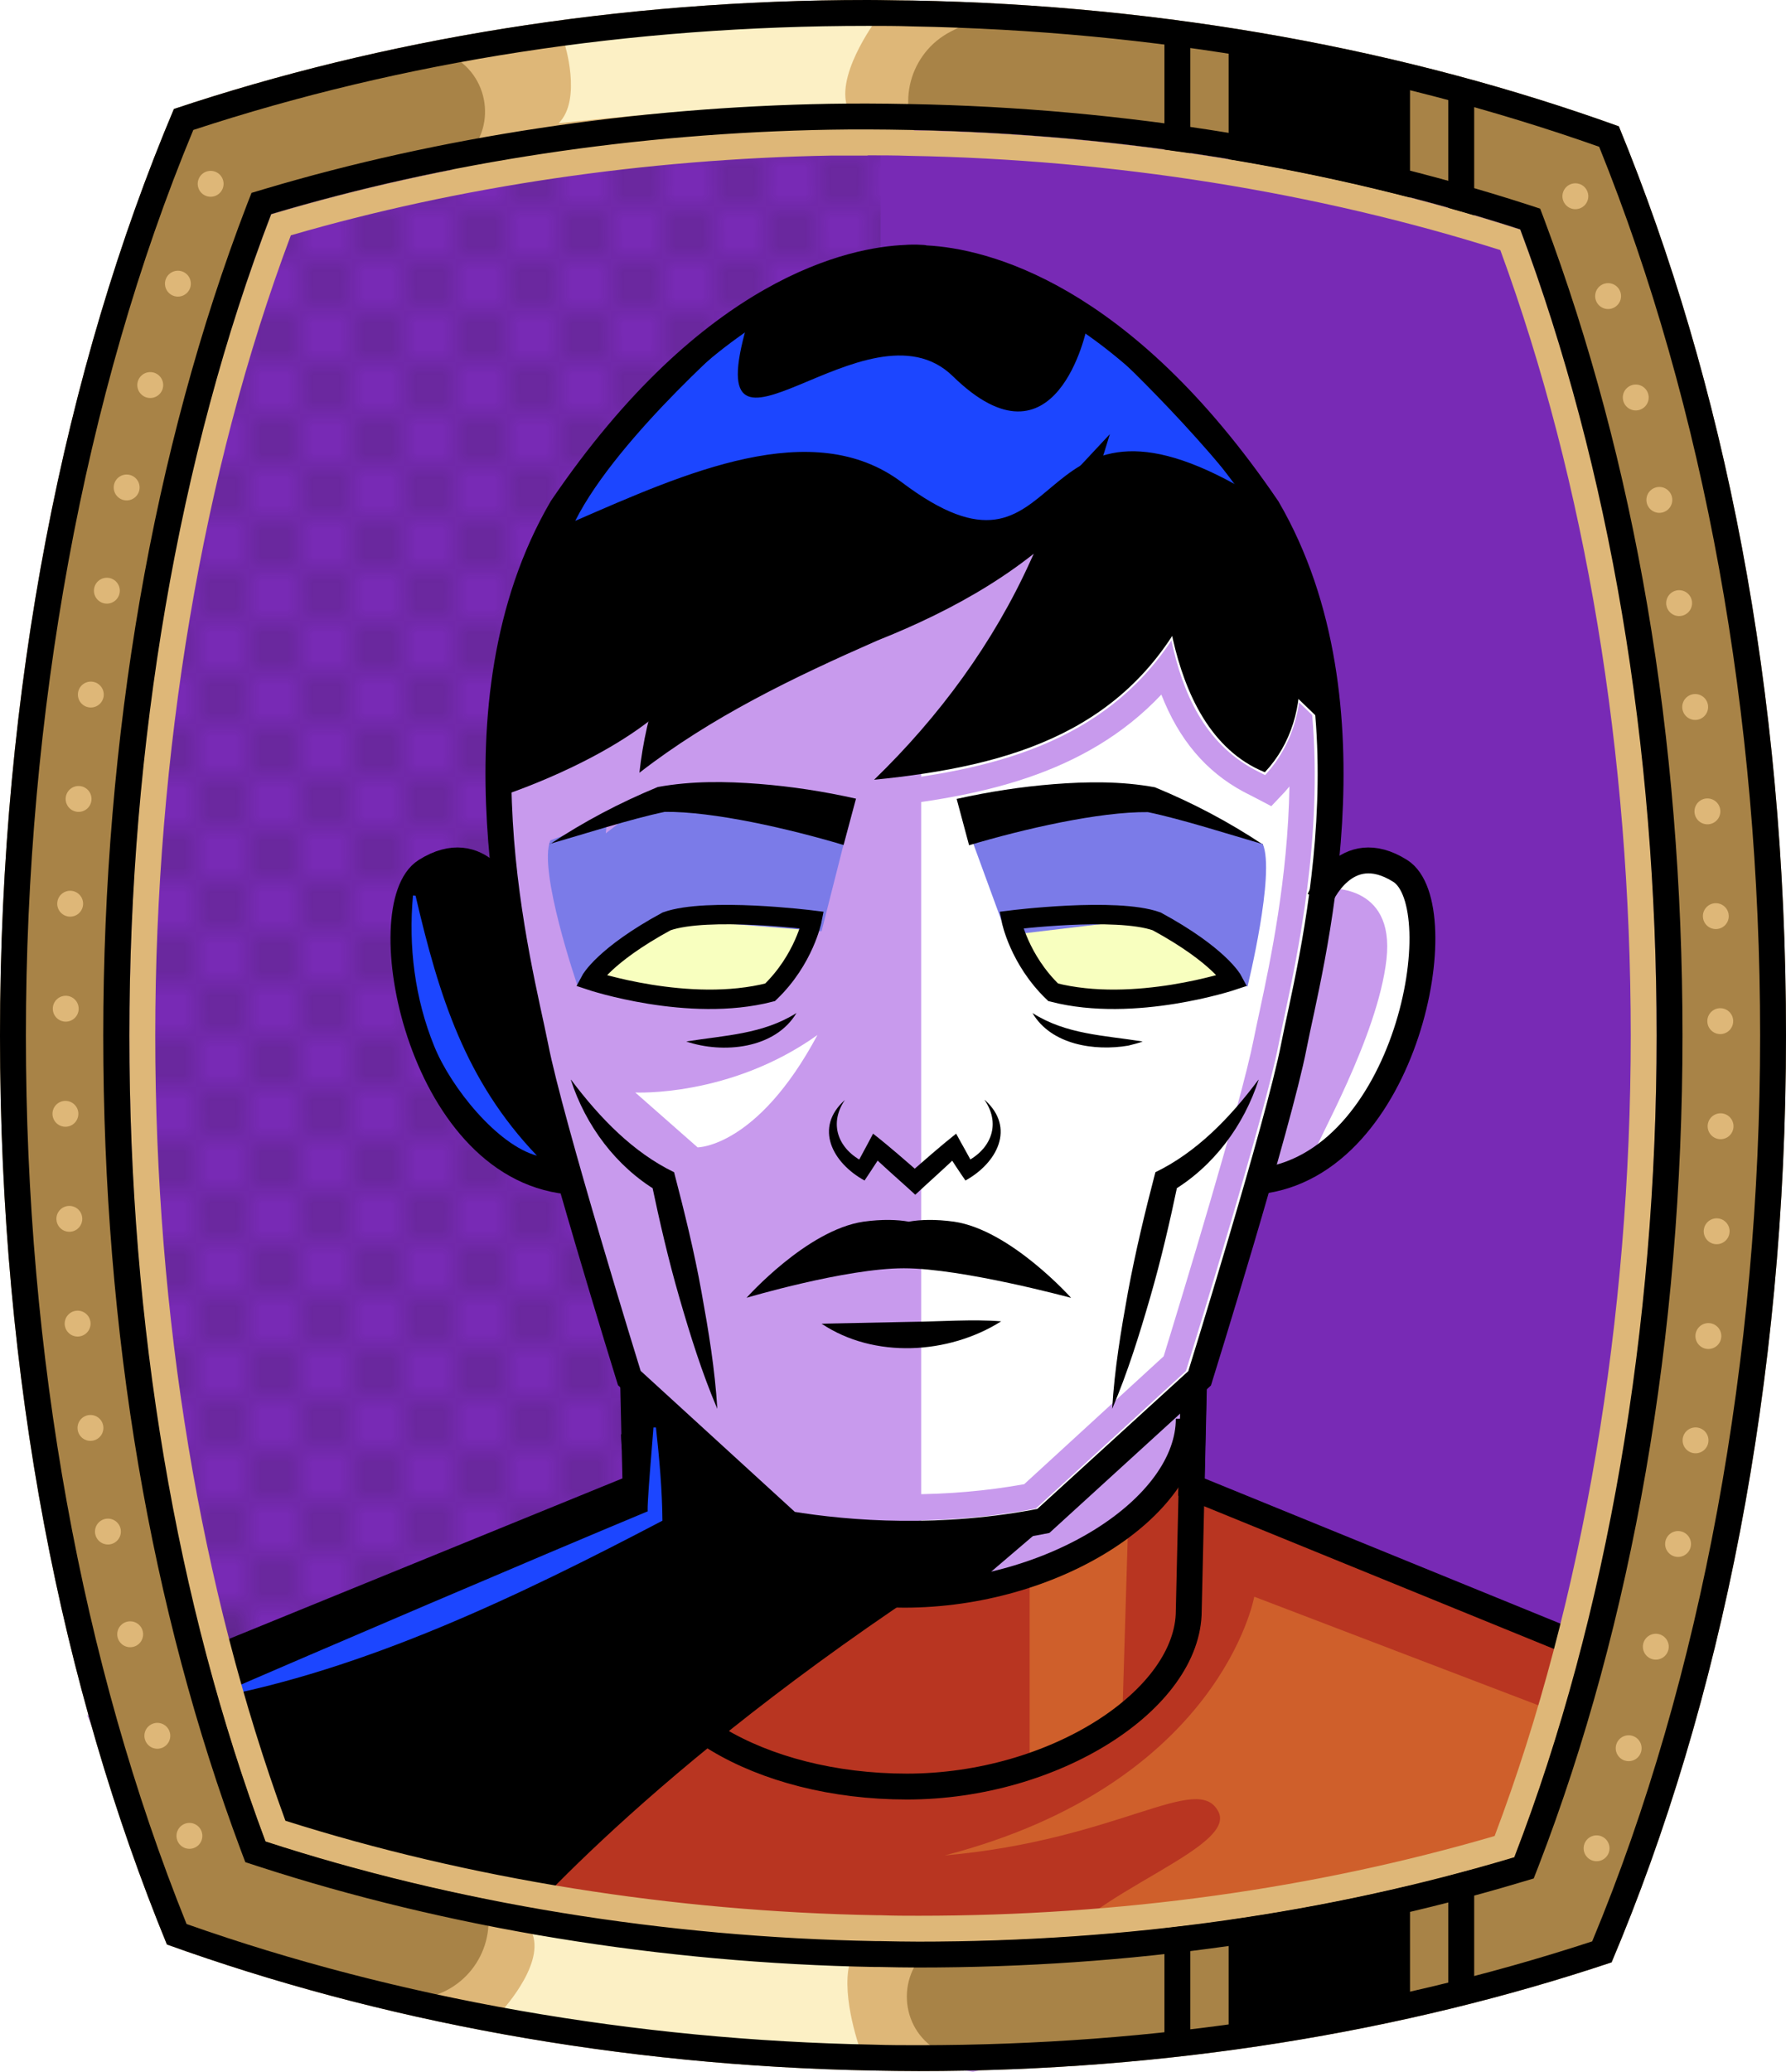 <?xml version="1.0" encoding="UTF-8"?><svg id="Capa_2" xmlns="http://www.w3.org/2000/svg" xmlns:xlink="http://www.w3.org/1999/xlink" viewBox="0 0 69.02 80.03"><defs><style>.cls-1{fill:#c89aed;}.cls-2{fill:#fff;}.cls-3{fill:#f8ffbf;}.cls-4{fill:#7b7be8;}.cls-5{fill:#a88347;}.cls-6{fill:#782ab5;}.cls-7,.cls-8{stroke:#000;stroke-miterlimit:10;}.cls-7,.cls-8,.cls-9,.cls-10,.cls-11{fill:none;}.cls-12{fill:#1c46ff;}.cls-8{stroke-width:.75px;}.cls-9{stroke:#deb778;stroke-dasharray:0 0 0 4.06;stroke-linecap:round;stroke-linejoin:round;}.cls-13{fill:#deb778;}.cls-14{fill:url(#USGS_19_Inundación_de_tierra_2);}.cls-11{stroke:#1d1d1b;stroke-dasharray:0 0 2 2;stroke-width:.3px;}.cls-15{fill:#cf5f2b;}.cls-16{fill:#fcf0c5;}.cls-17{fill:#b83521;}</style><pattern id="USGS_19_Inundación_de_tierra_2" x="0" y="0" width="72" height="72" patternTransform="translate(267.52 -16063) rotate(-90)" patternUnits="userSpaceOnUse" viewBox="0 0 72 72"><g><rect class="cls-10" width="72" height="72"/><g><line class="cls-11" x1="71" y1="71" x2="144.44" y2="71"/><line class="cls-11" x1="71" y1="67" x2="144.44" y2="67"/><line class="cls-11" x1="71" y1="63" x2="144.44" y2="63"/><line class="cls-11" x1="71" y1="59" x2="144.44" y2="59"/><line class="cls-11" x1="71" y1="55" x2="144.44" y2="55"/><line class="cls-11" x1="71" y1="51" x2="144.44" y2="51"/><line class="cls-11" x1="71" y1="47" x2="144.44" y2="47"/><line class="cls-11" x1="71" y1="43" x2="144.44" y2="43"/><line class="cls-11" x1="71" y1="39" x2="144.44" y2="39"/><line class="cls-11" x1="71" y1="35" x2="144.44" y2="35"/><line class="cls-11" x1="71" y1="31" x2="144.44" y2="31"/><line class="cls-11" x1="71" y1="27" x2="144.44" y2="27"/><line class="cls-11" x1="71" y1="23" x2="144.44" y2="23"/><line class="cls-11" x1="71" y1="19" x2="144.44" y2="19"/><line class="cls-11" x1="71" y1="15" x2="144.44" y2="15"/><line class="cls-11" x1="71" y1="11" x2="144.44" y2="11"/><line class="cls-11" x1="71" y1="7" x2="144.44" y2="7"/><line class="cls-11" x1="71" y1="3" x2="144.44" y2="3"/></g>
<g><line class="cls-11" x1="-1" y1="71" x2="72.44" y2="71"/><line class="cls-11" x1="-1" y1="67" x2="72.44" y2="67"/><line class="cls-11" x1="-1" y1="63" x2="72.44" y2="63"/><line class="cls-11" x1="-1" y1="59" x2="72.44" y2="59"/><line class="cls-11" x1="-1" y1="55" x2="72.44" y2="55"/><line class="cls-11" x1="-1" y1="51" x2="72.44" y2="51"/><line class="cls-11" x1="-1" y1="47" x2="72.44" y2="47"/><line class="cls-11" x1="-1" y1="43" x2="72.44" y2="43"/><line class="cls-11" x1="-1" y1="39" x2="72.44" y2="39"/><line class="cls-11" x1="-1" y1="35" x2="72.44" y2="35"/><line class="cls-11" x1="-1" y1="31" x2="72.44" y2="31"/><line class="cls-11" x1="-1" y1="27" x2="72.44" y2="27"/><line class="cls-11" x1="-1" y1="23" x2="72.44" y2="23"/><line class="cls-11" x1="-1" y1="19" x2="72.44" y2="19"/><line class="cls-11" x1="-1" y1="15" x2="72.44" y2="15"/><line class="cls-11" x1="-1" y1="11" x2="72.44" y2="11"/><line class="cls-11" x1="-1" y1="7" x2="72.44" y2="7"/><line class="cls-11" x1="-1" y1="3" x2="72.44" y2="3"/><line class="cls-11" x1="1.04" y1="69" x2="74.48" y2="69"/><line class="cls-11" x1="1.04" y1="65" x2="74.48" y2="65"/><line class="cls-11" x1="1.04" y1="61" x2="74.48" y2="61"/><line class="cls-11" x1="1.04" y1="57" x2="74.48" y2="57"/><line class="cls-11" x1="1.04" y1="53" x2="74.48" y2="53"/><line class="cls-11" x1="1.04" y1="49" x2="74.48" y2="49"/><line class="cls-11" x1="1.04" y1="45" x2="74.48" y2="45"/><line class="cls-11" x1="1.04" y1="41" x2="74.48" y2="41"/><line class="cls-11" x1="1.04" y1="37" x2="74.48" y2="37"/><line class="cls-11" x1="1.04" y1="33" x2="74.48" y2="33"/><line class="cls-11" x1="1.04" y1="29" x2="74.48" y2="29"/><line class="cls-11" x1="1.04" y1="25" x2="74.48" y2="25"/><line class="cls-11" x1="1.04" y1="21" x2="74.48" y2="21"/><line class="cls-11" x1="1.04" y1="17" x2="74.48" y2="17"/><line class="cls-11" x1="1.04" y1="13" x2="74.48" y2="13"/><line class="cls-11" x1="1.04" y1="9" x2="74.48" y2="9"/><line class="cls-11" x1="1.04" y1="5" x2="74.48" y2="5"/><line class="cls-11" x1="1.04" y1="1" x2="74.48" y2="1"/></g>
<g><line class="cls-11" x1="-73" y1="71" x2=".44" y2="71"/><line class="cls-11" x1="-73" y1="67" x2=".44" y2="67"/><line class="cls-11" x1="-73" y1="63" x2=".44" y2="63"/><line class="cls-11" x1="-73" y1="59" x2=".44" y2="59"/><line class="cls-11" x1="-73" y1="55" x2=".44" y2="55"/><line class="cls-11" x1="-73" y1="51" x2=".44" y2="51"/><line class="cls-11" x1="-73" y1="47" x2=".44" y2="47"/><line class="cls-11" x1="-73" y1="43" x2=".44" y2="43"/><line class="cls-11" x1="-73" y1="39" x2=".44" y2="39"/><line class="cls-11" x1="-73" y1="35" x2=".44" y2="35"/><line class="cls-11" x1="-73" y1="31" x2=".44" y2="31"/><line class="cls-11" x1="-73" y1="27" x2=".44" y2="27"/><line class="cls-11" x1="-73" y1="23" x2=".44" y2="23"/><line class="cls-11" x1="-73" y1="19" x2=".44" y2="19"/><line class="cls-11" x1="-73" y1="15" x2=".44" y2="15"/><line class="cls-11" x1="-73" y1="11" x2=".44" y2="11"/><line class="cls-11" x1="-73" y1="7" x2=".44" y2="7"/><line class="cls-11" x1="-73" y1="3" x2=".44" y2="3"/><line class="cls-11" x1="-70.96" y1="69" x2="2.48" y2="69"/><line class="cls-11" x1="-70.96" y1="65" x2="2.48" y2="65"/><line class="cls-11" x1="-70.96" y1="61" x2="2.48" y2="61"/><line class="cls-11" x1="-70.96" y1="57" x2="2.48" y2="57"/><line class="cls-11" x1="-70.96" y1="53" x2="2.48" y2="53"/><line class="cls-11" x1="-70.96" y1="49" x2="2.48" y2="49"/><line class="cls-11" x1="-70.96" y1="45" x2="2.48" y2="45"/><line class="cls-11" x1="-70.96" y1="41" x2="2.48" y2="41"/><line class="cls-11" x1="-70.96" y1="37" x2="2.48" y2="37"/><line class="cls-11" x1="-70.96" y1="33" x2="2.48" y2="33"/><line class="cls-11" x1="-70.96" y1="29" x2="2.48" y2="29"/><line class="cls-11" x1="-70.96" y1="25" x2="2.48" y2="25"/><line class="cls-11" x1="-70.96" y1="21" x2="2.48" y2="21"/><line class="cls-11" x1="-70.96" y1="17" x2="2.48" y2="17"/><line class="cls-11" x1="-70.96" y1="13" x2="2.48" y2="13"/><line class="cls-11" x1="-70.96" y1="9" x2="2.48" y2="9"/><line class="cls-11" x1="-70.96" y1="5" x2="2.48" y2="5"/><line class="cls-11" x1="-70.96" y1="1" x2="2.48" y2="1"/></g>
</g>
</pattern></defs><g id="BG"><g><path class="cls-6" d="M64.02,40c0,11.47-1.89,22.39-5.5,31.74-7.2,2.16-14.94,3.26-23.02,3.26-.49,0-.98-.01-1.47-.02h-.17c-8.18-.15-16.29-1.47-23.6-3.85-3.45-9.22-5.26-19.93-5.26-31.13s1.89-22.38,5.48-31.73c6.73-2.01,14.13-3.13,21.6-3.26,.48-.01,.97-.01,1.45-.01,.54,0,1.08,.01,1.63,.02,8.16,.15,16.27,1.47,23.59,3.84,3.46,9.24,5.27,19.95,5.27,31.14Z"/><path class="cls-14" d="M34.03,5.59V74.98h-.17c-8.18-.15-16.29-1.47-23.6-3.85-3.45-9.22-5.26-19.93-5.26-31.13s1.89-22.38,5.48-31.73c6.73-2.01,14.13-3.13,21.6-3.26,.65,.16,1.3,.36,1.95,.58Z"/></g>
</g>
<g id="Characters"><g><path class="cls-1" d="M64.07,64.8l-1.61,9.75-24.86,5.48-30.48-4.94-3.75-8.83,21.26-8.82-.13-4.01-.53-1.08s-.67-1.46-2.01-6.68c-3.07-.27-5.08-4.15-6.15-7.09-1.07-2.94,.67-7.08,3.87-4.01-.1-.26-.35-1.9-.29-4.24,.1-3.88,1.05-9.65,4.97-14.08,7.22-7.89,12.17-6.01,12.17-6.01,10.04,3.06,13.55,9.82,14.53,16.22,.42,2.8,.37,5.52,.17,7.84,2.41-2.81,4.68-.54,3.34,4.94-1.07,5.08-5.75,6.42-5.75,6.42l-2.81,8.42,.4,3.74,17.65,6.96Z"/><path class="cls-2" d="M35.6,29.56v29.43l4.68-.3,5.89-5.36s3.02-10.04,4.23-14.79,.75-11.85,.6-12.53-6.94-3.09-8.98-2.04-6.41,5.58-6.41,5.58Z"/><path d="M51.06,26.48l-1.4-.38-1.2,3.03s-2.26-1.09-3.03-6.49c-2.92,6.06-9.2,6.6-9.2,6.6,0,0,3.36-4.23,4.87-9.42-2.92,2.6-6.7,4.01-9.95,5.52-3.25,1.51-5.71,3.35-5.71,3.35l-.02-1.95c-1.94,2.03-5.13,3.27-6.04,3.61,.1-3.88,1.05-9.65,4.97-14.08,7.22-7.89,12.17-6.01,12.17-6.01,10.04,3.06,13.55,9.82,14.53,16.22Z"/><path class="cls-12" d="M28.85,12.58s-4.96,4.23-6.62,7.54c4.23-1.84,9.18-4.08,12.62-1.49,6.51,4.9,4.66-4.49,12.94,.11-2.76-3.4-5.79-6.07-5.79-6.07,0,0-1.17,5.78-5.18,1.86-3.29-3.21-9.89,4.76-7.96-1.95Z"/><path d="M19.68,34.59s-1.33-2.19-3.23-.89-.8,5.6,.3,7.59,3.22,4.68,5.21,4.39c-1.28-5.27-2.27-11.09-2.27-11.09Z"/><path d="M40.33,58.98l-19.08,16.29-14.29-2.7-1.9-7.69,19.57-7.43-.13-4.01,5.64,4.94s6.49,1.4,10.19,.6Z"/><path class="cls-3" d="M31.16,35.36l-5.13,.16s-2.53,1.34-3,2.37c5.21,1.03,6.87,.63,6.87,.63,0,0,1.11-1.97,1.26-3.16Z"/><path class="cls-3" d="M40.41,38.37s-1.17-1.46-1.17-2.82c4.18-.29,5.25,0,5.25,0,0,0,2.53,1.36,3.01,2.33-3.79,1.17-7.09,.49-7.09,.49Z"/><path class="cls-17" d="M46.09,56.48s-2.03,4.7-10.56,5.02c-11.2,7.47-16.11,13.55-16.11,13.55,0,0,9.92,5.76,22.2,3.63s21.13-5.12,21.13-5.12l.96-9.18-17.28-6.53-.33-1.37Z"/><path class="cls-4" d="M32.79,31.87l-1.04,4.1-5.72-.46-3.72,2.54s-1.53-4.45-1.04-5.59c4.28-1.58,4.8-1.73,4.8-1.73,0,0,4.35-.44,6.72,1.14Z"/><path class="cls-4" d="M37.35,31.87l1.56,4.26,5.2-.62,4.1,2.6s1.08-4.38,.59-5.51c-4.28-1.58-4.73-1.87-4.73-1.87,0,0-4.35-.44-6.72,1.14Z"/><path class="cls-1" d="M37.09,24.46c-1.17,1.81-2.59,3.51-4.2,5.02l-2.14,2.02,2.93-.29c4.1-.41,8.25-1.25,11.2-4.38,.68,1.74,1.72,2.97,3.17,3.75l.41,.21,.67,.35,.52-.55c.06-.07,.12-.14,.18-.21-.06,3.55-.74,6.76-1.15,8.67-.09,.42-.17,.79-.23,1.09-.48,2.45-2.83,10.14-3.48,12.25l-5.39,4.94c-1.44,.26-2.94,.39-4.47,.39-1.32,0-2.64-.1-3.94-.29l-5.51-5.04c-.49-1.59-2.97-9.71-3.47-12.27l-.08-.38c-.04-.19-.09-.4-.14-.66-.35-1.59-.99-4.47-1.15-7.73,.73-.29,1.75-.73,2.8-1.3l-.21,2.14,1.84-1.42c2.88-2.23,6.21-3.81,9.06-5.04,.98-.39,1.9-.81,2.77-1.26m2.7-2.88c-1.78,1.36-3.82,2.41-5.84,3.21-3.31,1.43-6.5,3.01-9.31,5.18,.07-.67,.19-1.32,.34-1.97-1.92,1.44-4.37,2.37-5.18,2.66,.09,3.55,.78,6.73,1.2,8.63,.08,.4,.16,.74,.21,1.02,.52,2.7,3.2,11.4,3.57,12.63l5.94,5.43c1.18,.19,2.68,.35,4.39,.35,1.51,0,3.18-.12,4.93-.46l5.8-5.31c.38-1.22,3.06-9.93,3.58-12.61,.06-.29,.13-.65,.22-1.06,.52-2.44,1.49-6.97,1.08-11.67l-.51-.49c-.14,1.03-.57,2.01-1.31,2.81l-.41-.21c-1.94-1.04-2.78-2.97-3.21-4.99-2.63,3.96-6.93,5.04-11.72,5.51,2.58-2.43,4.74-5.35,6.2-8.6,.01-.01,.01-.02,.01-.03h0Z"/><path class="cls-2" d="M24.54,42.2s3.67,.19,7.05-2.22c-2.32,4.34-4.63,4.34-4.63,4.34l-2.41-2.12Z"/><path class="cls-15" d="M43.59,59.09l-.21,6.97s-1.58,1.37-3.59,1.9v-7.08l3.8-1.8Z"/><path class="cls-15" d="M48.47,61.68s-1.3,7.22-11.96,9.99c6.72-.59,9.79-3.26,10.58-1.68s-6.53,3.56-6.62,6.23c14.73-.99,20.67-2.97,20.67-2.97l1.58-6.13-14.24-5.44Z"/><path class="cls-2" d="M51.23,34.32s2.69-.26,2.35,2.74-2.74,7.12-2.83,7.55c4.8-4.03,4.12-7.29,4.2-9.44s-2.55-2.48-3.72-.85Z"/><path class="cls-7" d="M35.78,9.97s-.04,0-.13-.01c-.3-.02-.52-.01-.64,0-1.99,.08-7.5,1.13-13.3,9.66-4.44,7.61-1.6,17.83-1.02,20.79,.57,2.95,3.63,12.82,3.63,12.82l6.17,5.64c2.35,.39,5.94,.65,9.83-.12l6.04-5.51s3.07-9.87,3.64-12.82c.57-2.96,3.41-13.18-1.02-20.79-5.68-8.35-11.08-9.54-13.18-9.65-.04-.01-.09-.01-.13-.01-.3-.02-.52-.01-.64,0-.09,.01-.13,.01-.13,.01"/><path class="cls-7" d="M19.37,30.22s4.58-1.5,6.62-3.89"/><path d="M32.22,18.25c-3.24,2.63-5.68,6.36-6.28,10.52,0,0-.8-.47-.8-.47,4.95-3.92,11.7-4.78,15.92-9.57,0,0,1.83-1.96,1.83-1.96-1.13,3.75-2.65,7.5-5.04,10.62-.6,.82-1.29,1.59-2,2.33l-.5-1.03c5.95-.8,8.28-2.75,10.74-8.12,.15,2.74,.24,6.59,2.89,8.13,0,0-.64,.13-.64,.13,1.01-1.14,.91-2.89,.76-4.3,.61,.58,2.04,2.01,2.66,2.6,0,0-.7,.72-.7,.72l-1.71-1.65s.86-.42,.86-.42c.11,1.48-.3,2.95-1.33,4.05-2.1-.85-3.08-3.06-3.55-5.12-.14-.64-.24-1.25-.29-1.93l1.12,.22c-2.43,5.25-7.05,6.59-12.38,7.12,2.51-2.43,4.61-5.28,6.05-8.47,.41-.88,.79-1.8,1.09-2.69l1,.57c-2.14,2.43-5.09,4.05-8.01,5.21-3.26,1.43-6.43,2.96-9.2,5.11,.52-4.77,3.25-9.27,7.49-11.59h0Z"/><path d="M21.25,32.61c1.31-.87,2.69-1.6,4.17-2.21,1.32-.24,2.63-.22,3.91-.12,1.27,.1,2.5,.29,3.75,.57l-.48,1.79c-2.11-.63-5.03-1.3-6.91-1.28-1.3,.27-3.16,.87-4.45,1.24h0Z"/><path d="M48.81,32.61c-1.31-.38-3.15-.97-4.45-1.24-1.88-.02-4.8,.65-6.91,1.28,0,0-.48-1.79-.48-1.79,1.26-.28,2.49-.47,3.75-.57,1.28-.1,2.6-.12,3.91,.12,1.48,.61,2.86,1.34,4.17,2.21h0Z"/><path class="cls-8" d="M31.38,35.54s-4.05-.51-5.62,.05c-2.43,1.32-2.94,2.28-2.94,2.28,0,0,3.8,1.27,6.94,.46,1.32-1.27,1.62-2.79,1.62-2.79Z"/><path class="cls-8" d="M39.08,35.54s4.05-.51,5.62,.05c2.43,1.32,2.94,2.28,2.94,2.28,0,0-3.8,1.27-6.94,.46-1.32-1.27-1.62-2.79-1.62-2.79Z"/><path d="M38.06,42.49c1.19,1.07,.48,2.43-.75,3.11-.25-.36-.5-.74-.73-1.11,0,0,.51,.07,.51,.07-.56,.54-1.15,1.06-1.72,1.59,0,0-.25-.23-.25-.23-.5-.45-1-.89-1.49-1.36l.51-.07-.55,.84-.18,.27c-1.24-.68-1.96-2.04-.76-3.11-.68,1-.18,2,.83,2.44,0,0-.41,.11-.41,.11l.49-.91,.18-.34c.64,.5,1.25,1.04,1.86,1.57,0,0-.5,0-.5,0,.61-.53,1.22-1.07,1.85-1.57,.22,.41,.47,.83,.68,1.25,0,0-.41-.11-.41-.11,1.01-.44,1.51-1.44,.83-2.44h0Z"/><path d="M22.07,41.71c1.13,1.5,2.41,2.81,3.98,3.57,.4,1.53,.78,3.07,1.06,4.63,.27,1.49,.52,2.98,.61,4.51-.6-1.41-1.05-2.86-1.47-4.31-.42-1.45-.76-2.93-1.07-4.4l.24,.31c-1.62-.96-2.79-2.55-3.36-4.31h0Z"/><path d="M48.64,41.71c-.57,1.76-1.73,3.34-3.36,4.31,0,0,.24-.31,.24-.31-.31,1.48-.65,2.95-1.07,4.4-.42,1.45-.87,2.9-1.47,4.31,.09-1.53,.34-3.02,.61-4.51,.29-1.56,.66-3.1,1.06-4.63,1.57-.76,2.86-2.07,3.98-3.57h0Z"/><path class="cls-7" d="M24.59,57.31l.13,5.5c0,3.43,4.62,6.2,10.33,6.2s10.89-3.37,10.89-6.8l.2-8.69"/><path class="cls-7" d="M24.5,55.4c0,3.43,4.67,6.2,10.44,6.2s11-3.37,11-6.8"/><polyline class="cls-7" points="24.47 53.52 24.56 57.44 5.36 65.27"/><polyline class="cls-7" points="46.13 53.52 46.04 57.44 65.24 65.27"/><path class="cls-7" d="M19.56,34.72s-.98-2.42-3.11-1.08-.3,11.38,5.48,11.99"/><path class="cls-7" d="M51,34.72s.98-2.42,3.11-1.08,.3,11.38-5.48,11.99"/><path d="M41.39,50.13s-2.34-2.62-4.52-2.94c-.73-.1-1.31-.08-1.75,0-.44-.08-1.02-.1-1.75,0-2.19,.32-4.52,2.94-4.52,2.94,0,0,3.83-1.14,6.08-1.14s6.45,1.14,6.45,1.14Z"/><path d="M31.75,51.13l3.46-.07c1.05-.01,2.42-.11,3.48-.02-2.03,1.28-4.91,1.45-6.94,.09h0Z"/><path d="M30.78,39.13c-.83,1.39-2.84,1.58-4.26,1.1,1.5-.24,2.96-.28,4.26-1.1h0Z"/><path d="M39.9,39.13c1.3,.83,2.76,.86,4.26,1.1-.18,.07-.37,.11-.56,.16-1.3,.22-2.98-.03-3.7-1.26h0Z"/><path class="cls-12" d="M8.05,65.62c4.23-1.84,12.75-5.48,17-7.25-.11,.33,.22-3.3,.2-3.23,0,0,.1,0,.1,0,.13,1.2,.24,2.4,.25,3.6-5.51,2.89-11.51,5.78-17.54,6.88h0Z"/><path class="cls-12" d="M16.06,34.6c.91,3.91,1.93,7.15,4.69,10.04-1.53-.41-3.33-2.64-3.97-4.23-.75-1.84-1-3.85-.82-5.82,0,0,.1,.01,.1,.01h0Z"/></g>
</g>
<g id="Frame"><g><path class="cls-5" d="M62.56,4.88C54.4,1.94,45.12,.2,35.25,.02c-.57-.01-1.15-.02-1.72-.02C23.88,0,14.77,1.52,6.72,4.21,2.49,14.22,0,26.6,0,40s2.39,25.22,6.45,35.11c8.16,2.94,17.45,4.69,27.32,4.87,.58,.01,1.15,.02,1.73,.02,9.63,0,18.73-1.51,26.78-4.2,4.24-10.01,6.74-22.39,6.74-35.8s-2.4-25.24-6.46-35.12Zm-4.04,66.86c-7.2,2.16-14.94,3.26-23.02,3.26-.49,0-.98-.01-1.47-.02h-.17c-8.18-.15-16.29-1.47-23.6-3.85-3.45-9.22-5.26-19.93-5.26-31.13s1.89-22.38,5.48-31.73c6.73-2.01,14.13-3.13,21.6-3.26,.48-.01,.97-.01,1.45-.01,.54,0,1.08,.01,1.63,.02,8.16,.15,16.27,1.47,23.59,3.84,3.46,9.24,5.27,19.95,5.27,31.14s-1.89,22.39-5.5,31.74Z"/><path class="cls-13" d="M17.21,2.06h0c1.63,.63,2.06,2.75,.81,3.97l-1.26,1.22s8.35-2.37,18.84-1.69h0c-1-1.49-.45-3.52,1.14-4.34l1-.51S28.26-.43,17.21,2.06Z"/><path class="cls-16" d="M21.81,1.66s.7,2.18-.22,3.1c3.77-.41,7.98-.74,11.12-.74-.33-1.33,1.26-3.4,1.26-3.4,0,0-6.17-.26-12.16,1.03Z"/><path class="cls-13" d="M36.25,79.21h0c-1.52-.87-1.62-3.03-.2-4.04l1.43-1.02s-8.61,1.07-18.88-1.19h0c.76,1.63-.09,3.55-1.79,4.11l-1.07,.36s9.19,2.56,20.5,1.78Z"/><path class="cls-16" d="M19.28,77.8s1.76-1.83,1.3-3.09c4.43,.69,9.11,1.14,12.25,1.14-.33,1.33,.44,3.4,.44,3.4,0,0-8-.16-13.99-1.45Z"/><polygon points="47.48 1.77 47.48 6.73 54.49 8.44 54.49 2.62 47.48 1.77"/><line class="cls-7" x1="45.5" y1="1.23" x2="45.5" y2="6.29"/><line class="cls-7" x1="56.47" y1="3.67" x2="56.47" y2="8.73"/><polygon points="47.48 78.74 47.48 73.78 54.49 72.07 54.49 77.88 47.48 78.74"/><line class="cls-7" x1="45.5" y1="79.28" x2="45.5" y2="74.21"/><line class="cls-7" x1="56.47" y1="76.84" x2="56.47" y2="71.77"/><path d="M33.53,1c.56,0,1.14,0,1.7,.02,9.39,.17,18.33,1.74,26.57,4.65,4.07,10.08,6.22,21.94,6.22,34.33s-2.24,24.79-6.49,34.99c-8.12,2.66-16.87,4.01-26.03,4.01-.56,0-1.12,0-1.71-.02-9.25-.17-18.42-1.78-26.58-4.66C3.15,64.25,1,52.39,1,40S3.23,15.21,7.47,5.02C15.6,2.35,24.37,1,33.53,1m0-1C23.88,0,14.77,1.52,6.72,4.21,2.49,14.22,0,26.6,0,40s2.39,25.22,6.45,35.11c8.16,2.94,17.45,4.69,27.32,4.87,.58,.01,1.15,.02,1.73,.02,9.63,0,18.73-1.51,26.78-4.2,4.24-10.01,6.74-22.39,6.74-35.8s-2.4-25.24-6.46-35.12C54.4,1.94,45.12,.2,35.25,.02c-.57,0-1.15-.02-1.72-.02h0Z"/><path class="cls-13" d="M33.53,6c.52,0,1.04,0,1.61,.02,7.87,.14,15.75,1.4,22.84,3.64,3.3,9,5.04,19.47,5.04,30.34s-1.82,21.82-5.26,30.92c-6.98,2.04-14.47,3.08-22.26,3.08-.48,0-.97,0-1.47-.02h-.15c-7.89-.14-15.78-1.41-22.85-3.65-3.29-8.99-5.03-19.46-5.03-30.33s1.81-21.79,5.24-30.91c6.5-1.89,13.7-2.95,20.86-3.08,.47,0,.96,0,1.43,0m0-1c-.48,0-.97,0-1.45,.01-7.47,.13-14.87,1.25-21.6,3.26-3.59,9.35-5.48,20.26-5.48,31.73s1.81,21.91,5.26,31.13c7.31,2.38,15.42,3.7,23.6,3.85h.17c.49,.01,.98,.02,1.47,.02,8.08,0,15.82-1.1,23.02-3.26,3.61-9.35,5.5-20.27,5.5-31.74s-1.81-21.9-5.27-31.14c-7.32-2.37-15.43-3.69-23.59-3.84-.55,0-1.09-.02-1.63-.02h0Z"/><path class="cls-9" d="M8.14,7.1s-12.66,32.94,0,66.06"/><path class="cls-9" d="M60.88,7.58s12.66,32.94,0,66.06"/></g>
<path d="M33.53,5c.54,0,1.08,.01,1.63,.02,8.16,.15,16.27,1.47,23.59,3.84,3.46,9.24,5.27,19.95,5.27,31.14s-1.89,22.39-5.5,31.74c-7.2,2.16-14.94,3.26-23.02,3.26-.49,0-.98-.01-1.47-.02h-.17c-8.18-.15-16.29-1.47-23.6-3.85-3.45-9.22-5.26-19.93-5.26-31.13s1.89-22.38,5.48-31.73c6.73-2.01,14.13-3.13,21.6-3.26,.48-.01,.97-.01,1.45-.01m0-1c-.49,0-.98,0-1.47,.01-7.51,.13-15.07,1.27-21.87,3.3l-.47,.14-.18,.46c-3.63,9.45-5.55,20.55-5.55,32.09s1.84,22.17,5.32,31.48l.17,.45,.46,.15c7.37,2.4,15.63,3.75,23.89,3.9h.19c.48,.01,.97,.02,1.47,.02,8.16,0,16-1.11,23.31-3.3l.47-.14,.18-.46c3.64-9.43,5.57-20.53,5.57-32.1s-1.84-22.17-5.33-31.49l-.17-.45-.46-.15c-7.39-2.39-15.65-3.74-23.88-3.89-.58-.01-1.12-.02-1.65-.02h0Z"/></g>
</svg>